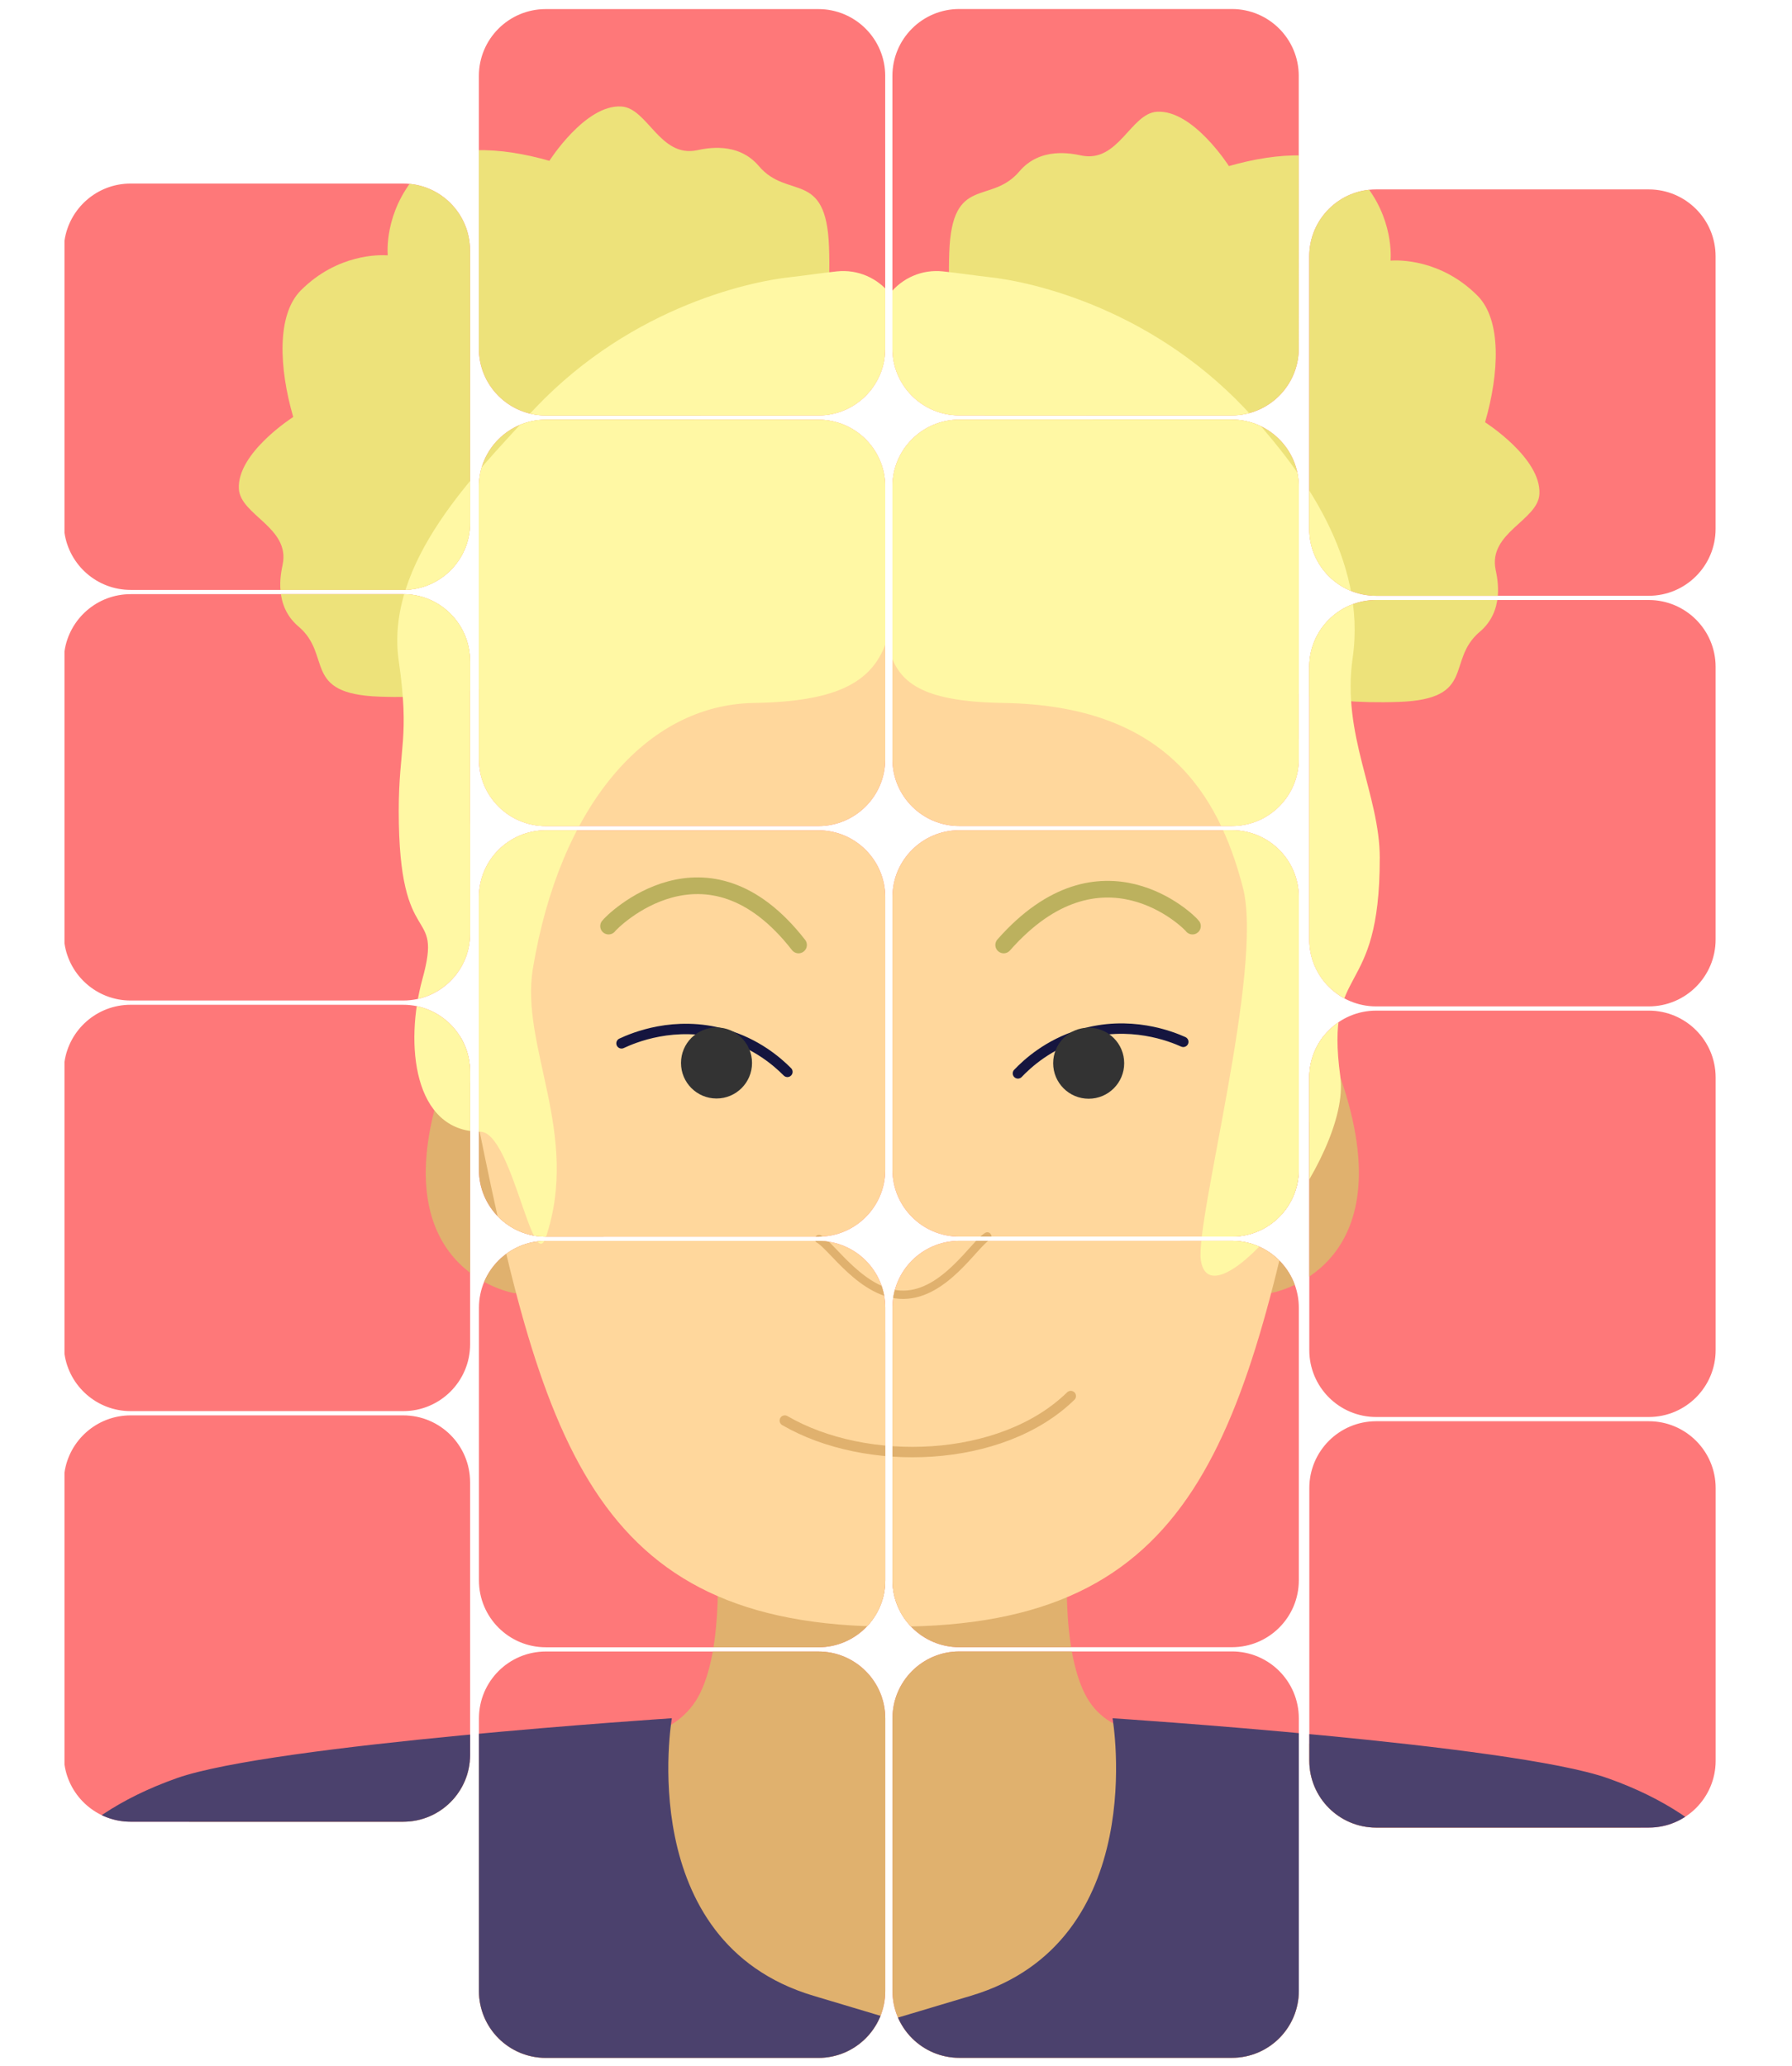 <?xml version="1.0" encoding="UTF-8"?>
<svg id="Layer_2" data-name="Layer 2" xmlns="http://www.w3.org/2000/svg" xmlns:xlink="http://www.w3.org/1999/xlink" viewBox="0 0 725.54 836.54">
  <defs>
    <style>
      .cls-1 {
        clip-path: url(#clippath);
      }

      .cls-2, .cls-3, .cls-4, .cls-5, .cls-6 {
        fill: none;
      }

      .cls-2, .cls-7, .cls-8, .cls-9, .cls-10, .cls-11, .cls-12, .cls-13 {
        stroke-width: 0px;
      }

      .cls-3 {
        stroke-width: 3.37px;
      }

      .cls-3, .cls-4, .cls-5, .cls-6 {
        stroke-linecap: round;
        stroke-linejoin: round;
      }

      .cls-3, .cls-6 {
        stroke: #e0b16e;
      }

      .cls-4 {
        stroke: #bcb15e;
        stroke-width: 6.75px;
      }

      .cls-5 {
        stroke: #15153f;
      }

      .cls-5, .cls-6 {
        stroke-width: 4.22px;
      }

      .cls-7 {
        fill: #4b416d;
      }

      .cls-8 {
        fill: #e0b16e;
      }

      .cls-9 {
        fill: #333;
      }

      .cls-10 {
        fill: #ede27a;
      }

      .cls-11 {
        fill: #fff8a4;
      }

      .cls-12 {
        fill: #fe7879;
      }

      .cls-13 {
        fill: #ffd79c;
      }
    </style>
    <clipPath id="clippath">
      <path id="Tiles" class="cls-2" d="m525.86,806.02c0,14.95-12.12,27.07-27.07,27.07h-110.38c-14.95,0-27.07-12.12-27.07-27.07v-110.38c0-14.95,12.12-27.07,27.07-27.07h110.38c14.95,0,27.07,12.12,27.07,27.07v110.38Zm-167.43-110.35c0-14.95-12.12-27.07-27.07-27.07h-110.38c-14.95,0-27.07,12.12-27.07,27.07v110.38c0,14.95,12.12,27.07,27.07,27.07h110.38c14.95,0,27.07-12.12,27.07-27.07v-110.38Zm336.2-93.23c0-14.95-12.12-27.07-27.07-27.07h-110.38c-14.95,0-27.07,12.12-27.07,27.07v110.38c0,14.95,12.12,27.07,27.07,27.07h110.38c14.95,0,27.07-12.12,27.07-27.07v-110.38Zm-168.77-73.03c0-14.95-12.12-27.07-27.07-27.07h-110.38c-14.95,0-27.07,12.12-27.07,27.07v110.38c0,14.95,12.12,27.07,27.07,27.07h110.38c14.95,0,27.07-12.12,27.07-27.07v-110.38Zm-167.43.03c0-14.95-12.12-27.07-27.07-27.07h-110.38c-14.95,0-27.07,12.12-27.07,27.07v110.38c0,14.95,12.12,27.07,27.07,27.07h110.38c14.95,0,27.07-12.12,27.07-27.07v-110.38Zm-168.1,70.63c0-14.95-12.12-27.07-27.07-27.07H52.89c-13.61,0-24.87,10.05-26.78,23.13v118.25c1.91,13.08,13.17,23.13,26.78,23.13h110.38c14.95,0,27.07-12.12,27.07-27.07v-110.38Zm504.29-163.86c0-14.95-12.12-27.07-27.07-27.07h-110.38c-14.95,0-27.07,12.12-27.07,27.07v110.38c0,14.95,12.12,27.07,27.07,27.07h110.38c14.95,0,27.07-12.12,27.07-27.07v-110.38Zm-168.77-73.03c0-14.95-12.12-27.07-27.07-27.07h-110.38c-14.95,0-27.07,12.12-27.07,27.07v110.38c0,14.95,12.12,27.07,27.07,27.07h110.38c14.95,0,27.07-12.12,27.07-27.07v-110.38Zm-167.43.03c0-14.95-12.12-27.07-27.07-27.07h-110.38c-14.95,0-27.07,12.12-27.07,27.07v110.38c0,14.95,12.12,27.07,27.07,27.07h110.38c14.95,0,27.07-12.12,27.07-27.07v-110.38Zm-168.1,70.63c0-14.95-12.12-27.07-27.07-27.07H52.89c-13.61,0-24.87,10.05-26.78,23.13v118.25c1.91,13.08,13.17,23.13,26.78,23.13h110.38c14.95,0,27.07-12.12,27.07-27.07v-110.38Zm504.29-163.86c0-14.95-12.12-27.07-27.07-27.07h-110.38c-14.95,0-27.07,12.12-27.07,27.07v110.38c0,14.95,12.12,27.07,27.07,27.07h110.38c14.95,0,27.07-12.12,27.07-27.07v-110.38Zm-168.77-73.03c0-14.95-12.12-27.07-27.07-27.07h-110.38c-14.95,0-27.07,12.12-27.07,27.07v110.38c0,14.95,12.12,27.07,27.07,27.07h110.38c14.95,0,27.07-12.12,27.07-27.07v-110.38Zm-167.43.03c0-14.95-12.12-27.07-27.07-27.07h-110.38c-14.95,0-27.07,12.12-27.07,27.07v110.38c0,14.95,12.12,27.07,27.07,27.07h110.38c14.95,0,27.07-12.12,27.07-27.07v-110.38Zm-168.1,70.63c0-14.95-12.12-27.07-27.07-27.07H52.89c-13.61,0-24.87,10.05-26.78,23.13v118.25c1.91,13.08,13.17,23.13,26.78,23.13h110.38c14.95,0,27.07-12.12,27.07-27.07v-110.38Zm504.29-163.86c0-14.95-12.12-27.07-27.07-27.07h-110.38c-14.95,0-27.07,12.12-27.07,27.07v110.38c0,14.95,12.12,27.07,27.07,27.07h110.38c14.95,0,27.07-12.12,27.07-27.07v-110.38Zm-168.77-73.03c0-14.95-12.12-27.07-27.07-27.07h-110.38c-14.95,0-27.07,12.12-27.07,27.07v110.38c0,14.95,12.12,27.07,27.07,27.07h110.38c14.95,0,27.07-12.12,27.07-27.07V30.72Zm-167.43.03c0-14.95-12.12-27.07-27.07-27.07h-110.38c-14.95,0-27.07,12.12-27.07,27.07v110.38c0,14.95,12.12,27.07,27.07,27.07h110.38c14.95,0,27.07-12.12,27.07-27.07V30.74Zm-168.1,70.63c0-14.95-12.12-27.07-27.07-27.07H52.89c-13.61,0-24.87,10.05-26.78,23.13v118.25c1.91,13.08,13.17,23.13,26.78,23.13h110.38c14.95,0,27.07-12.12,27.07-27.07v-110.38Z"/>
    </clipPath>
  </defs>
  <g id="Layer_27" data-name="Layer 27">
    <g id="B">
      <g class="cls-1">
        <g>
          <rect class="cls-12" width="725.54" height="836.54"/>
          <g>
            <path class="cls-8" d="m637.44,725.44c-113.42-37.62-180.42-3.52-198.35-40-17.93-36.48,3.23-134.26,3.23-134.26l-80.07-12.1v-.29s-.97.15-.97.15l-.97-.15v.29s-80.07,12.1-80.07,12.1c0,0,21.16,97.78,3.23,134.26-17.93,36.48-89.51,13.03-202.94,50.65-78.72,26.11-29.58,100.44-29.58,100.44h621.66s43.56-84.98-35.16-111.09Z"/>
            <path class="cls-10" d="m120.85,253.64c-10.02-8.52-7.2-21.24-6.41-25.09,3.09-15.03-17.07-19.95-17.72-30.59-.89-14.6,22-29.14,22-29.14-5.76-19.93-6.75-41.43,3.11-51.29,14.85-14.85,32.03-14.38,35.15-14.16-.22-3.13-.7-20.3,14.16-35.15,9.86-9.86,31.36-8.86,51.29-3.11,0,0,14.54-22.89,29.14-22,10.64.65,15.57,20.82,30.59,17.72,3.85-.79,16.58-3.62,25.09,6.41,11.73,13.81,27.28,1.17,28.4,32.76,1.21,33.86-5.8,51.27-9.06,58.25-4.77,10.2-14.81,16.47-34.7,28.59-32.31,19.68-31.91,19.17-31.91,19.17l-.35.35s.52-.39-19.17,31.91c-12.12,19.89-18.39,29.93-28.59,34.7-6.99,3.26-24.4,10.27-58.25,9.06-31.59-1.12-18.95-16.67-32.76-28.4Z"/>
            <path class="cls-10" d="m599.14,255.77c10.02-8.52,7.2-21.24,6.41-25.09-3.09-15.03,17.07-19.95,17.72-30.59.89-14.6-22-29.14-22-29.14,5.76-19.93,6.75-41.43-3.11-51.29-14.85-14.85-32.03-14.38-35.15-14.16.22-3.13.7-20.3-14.16-35.15-9.86-9.86-31.36-8.86-51.29-3.11,0,0-14.54-22.89-29.14-22-10.64.65-15.57,20.82-30.59,17.72-3.85-.79-16.58-3.62-25.09,6.41-11.73,13.81-27.28,1.17-28.4,32.76-1.21,33.86,5.8,51.27,9.06,58.25,4.77,10.2,14.81,16.47,34.7,28.59,32.31,19.68,31.91,19.17,31.91,19.17l.35.35s-.52-.39,19.17,31.91c12.12,19.89,18.39,29.93,28.59,34.7,6.99,3.26,24.4,10.27,58.25,9.06,31.59-1.12,18.95-16.67,32.76-28.4Z"/>
            <path id="Exercise_L_Ear" class="cls-8" d="m208.23,523.53s-55.75-9.02-28.21-87.81c27.54-78.79,53.56-27.12,53.56-27.12l13.54,114.93h-38.89Z"/>
            <path id="Exercise_R_Ear" class="cls-8" d="m514.33,523.53s55.75-9.02,28.21-87.81c-27.54-78.79-53.56-27.12-53.56-27.12l-13.54,114.93h38.89Z"/>
            <path class="cls-13" d="m362.33,143.53c-.17,0-.35,0-.52,0-.17,0-.35,0-.52,0-122.58,0-196.97,165.26-170.07,299.78,27.89,139.45,47.49,215.23,170.07,215.23.18,0,.35,0,.52,0,.17,0,.34,0,.52,0,122.58,0,142.18-75.77,170.07-215.23,26.9-134.52-47.49-299.78-170.07-299.78Z"/>
            <path class="cls-7" d="m650.92,719.89c-38.82-13.74-200.48-24.27-200.48-24.27,0,0,15.78,90.49-57.28,112.34-22.39,6.7-29.6,8.86-31.93,9.55-2.33-.7-9.54-2.86-31.93-9.55-73.06-21.86-57.28-112.34-57.28-112.34,0,0-161.66,10.53-200.48,24.27-93.58,33.12-66.09,116.64-66.09,116.64h712.7s26.35-83.52-67.22-116.64Z"/>
            <path class="cls-11" d="m558.64,347.42c-.01-25.85-15.5-49.81-10.97-81.12,5.8-40.19-20.92-75.57-39.99-96.97-39.34-44.15-89.67-55.3-107.45-57.17-4.44-.46-10.92-1.48-18.43-2.29-8.61-.93-16.55,2.77-21.51,8.99-4.96-6.22-12.9-9.92-21.51-8.99-7.51.81-13.99,1.83-18.43,2.29-17.78,1.86-68.11,13.01-107.45,57.17-19.07,21.4-57.26,58.04-51.46,98.22,4.52,31.31.01,34.84,0,60.7-.03,58.38,18.1,37.27,9.58,68.15-7.21,26.14-3.69,61.76,23.43,61.76,12.78,0,21.3,58.57,26.62,42.59,13.93-41.79-10.52-77.23-5.32-108.61,10.82-65.33,45.57-106.83,89.45-107.55,34.48-.57,48.49-8.7,53.97-25.69,2.8,17,12.72,25.13,47.19,25.69,64.96,1.06,86.83,36.17,96.86,74.7,8.56,32.85-19.51,135.19-17,151.05,4.24,26.79,61-41.1,56.44-74.54-6.39-46.85,16-30.01,15.97-88.38Z"/>
            <path class="cls-5" d="m412.14,434.55c3.96-4.15,12.29-11.7,25.2-15.65,20.05-6.13,37.02.76,41.74,2.88"/>
            <circle class="cls-9" cx="440.78" cy="430.43" r="14.38"/>
            <path class="cls-5" d="m318.8,433.93c-4.04-4.07-12.5-11.47-25.48-15.18-20.16-5.76-37,1.45-41.68,3.64"/>
            <circle class="cls-9" cx="290.1" cy="430.34" r="14.38"/>
            <path class="cls-3" d="m399.74,500.56c-5.29,3.13-17.18,23.4-33.83,23.62-16.49.22-28.93-19.59-34.32-22.56"/>
            <path class="cls-6" d="m317.75,575.11c32.96,19.17,87.8,17.42,115.78-9.93"/>
            <path class="cls-4" d="m406.37,382.56c39.4-44.72,75.12-9.51,76.43-7.64"/>
            <path class="cls-4" d="m323.31,382.56c-37.27-47.92-75.6-9.51-76.91-7.64"/>
          </g>
        </g>
      </g>
    </g>
  </g>
</svg>